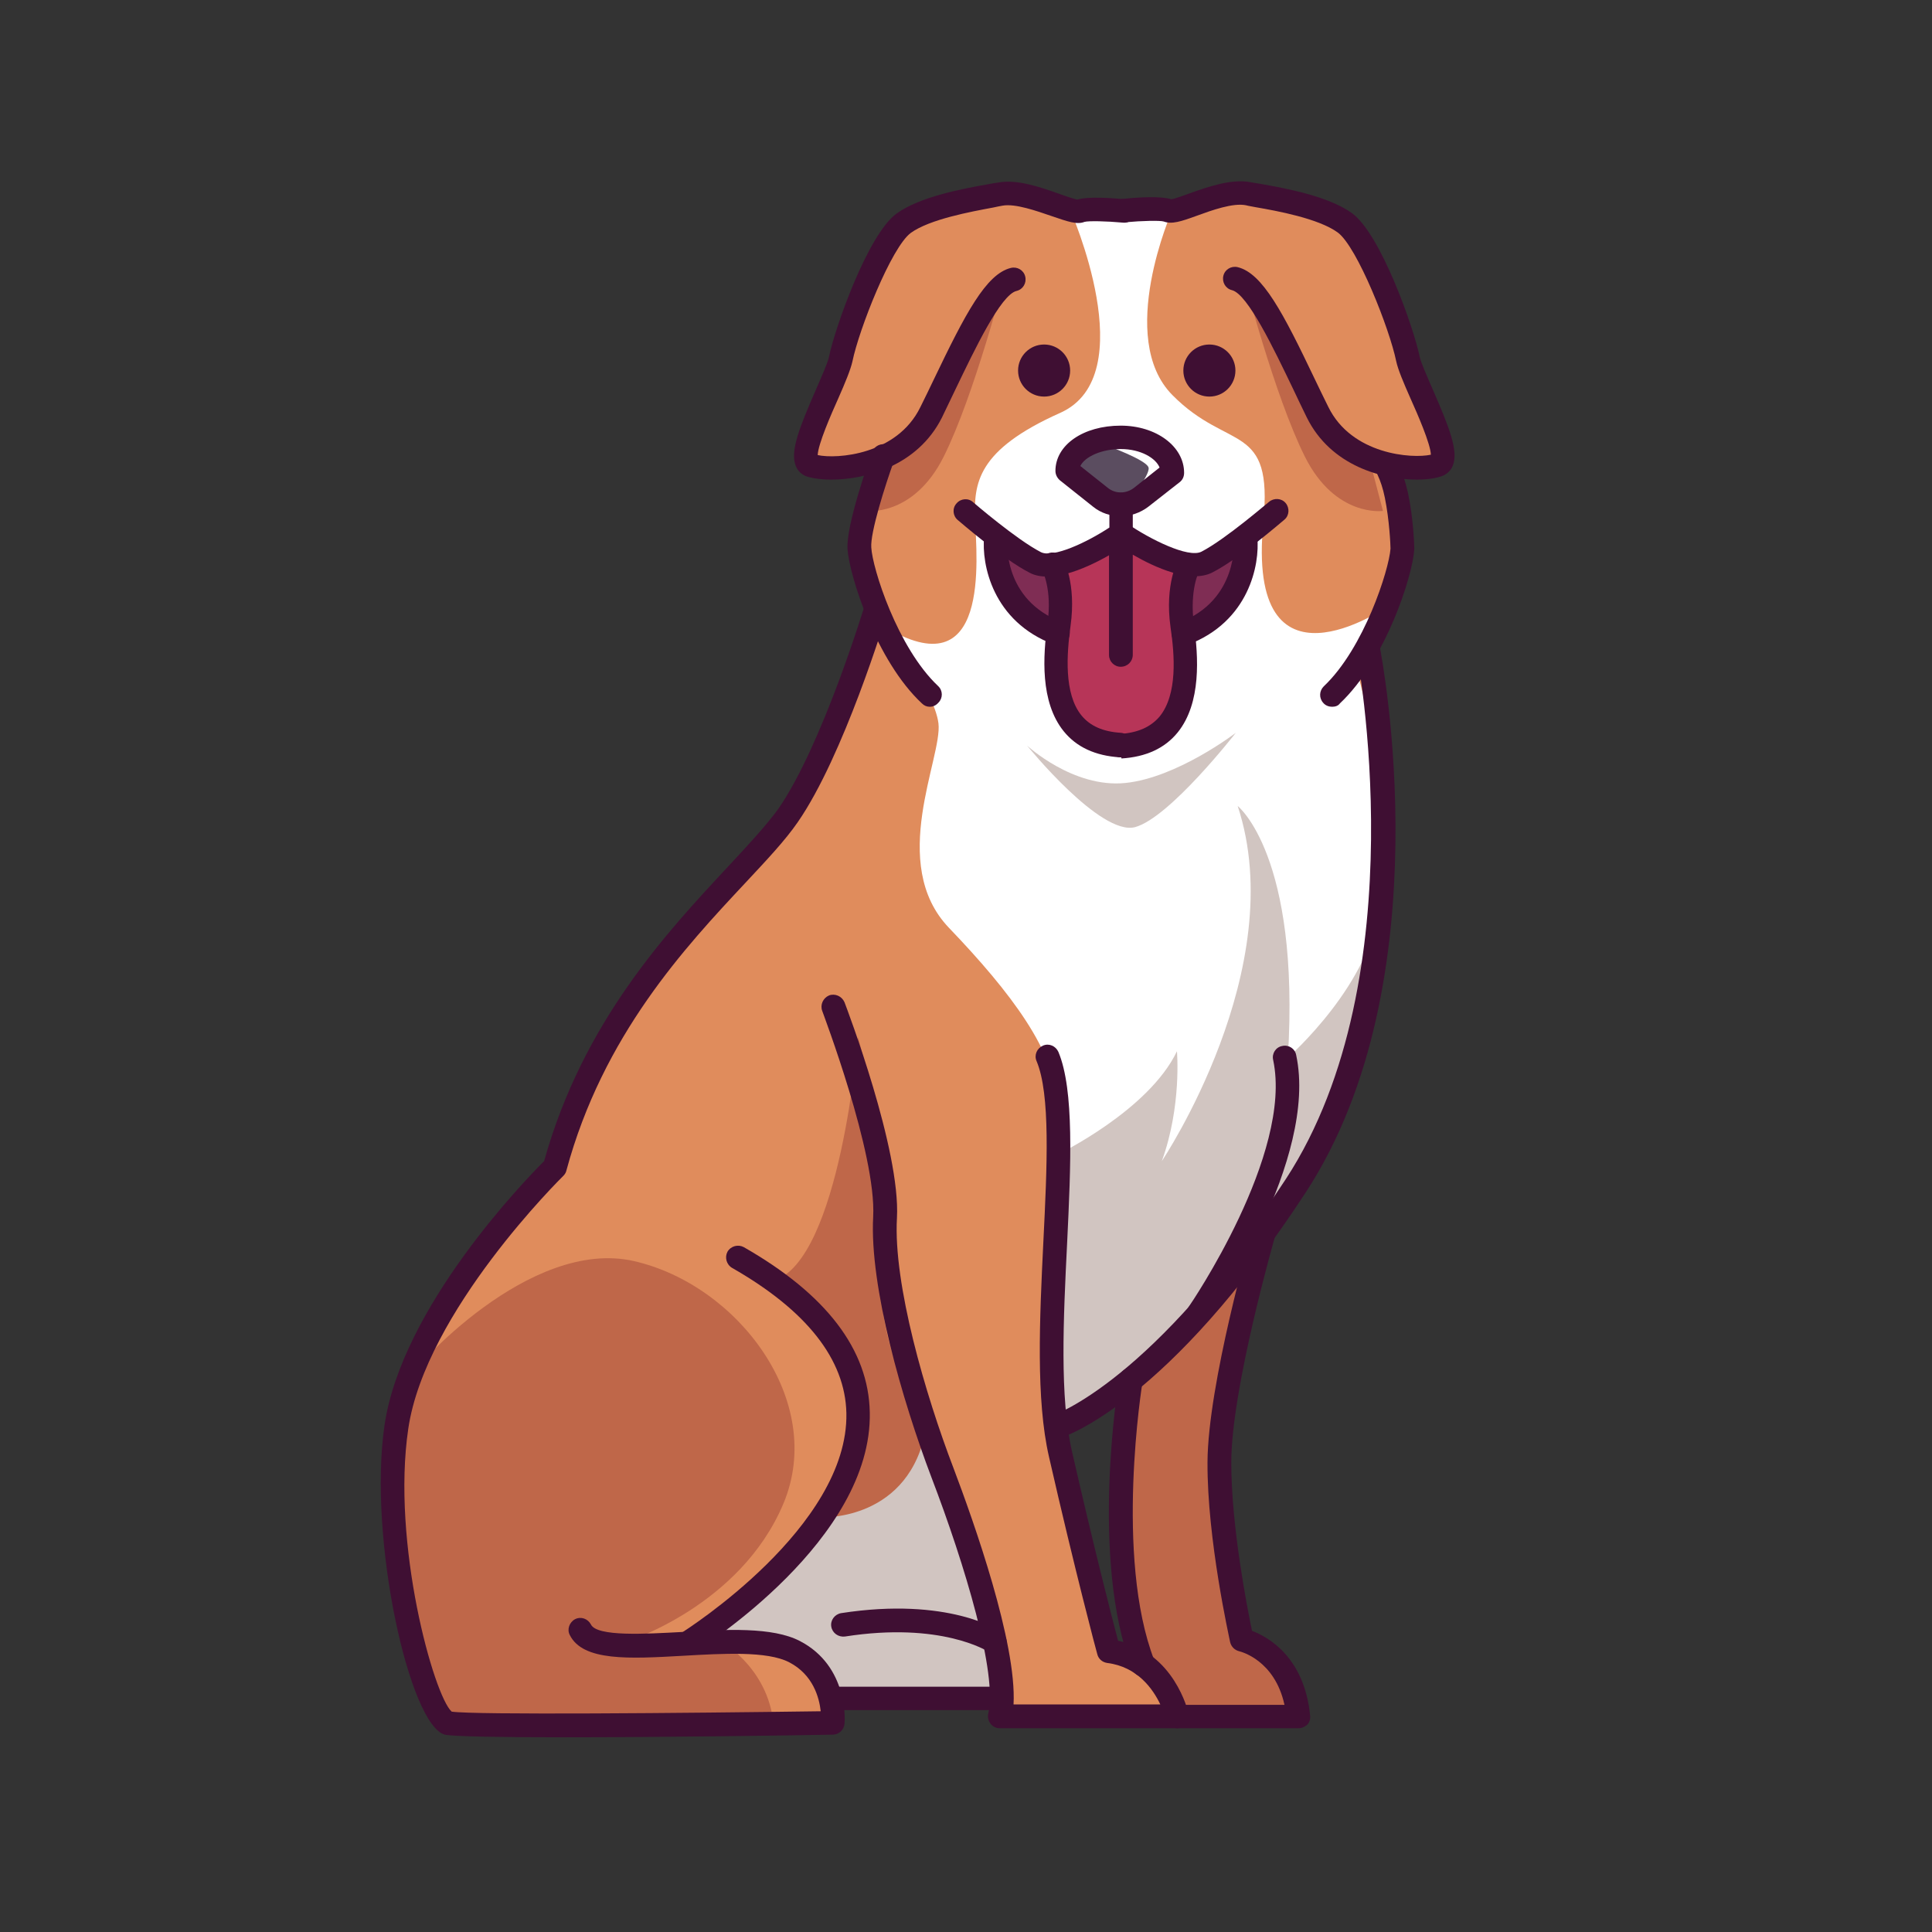 <svg id="Layer_1" enable-background="new 0 0 512 512" height="512" viewBox="0 0 512 512" width="512" xmlns="http://www.w3.org/2000/svg"><rect x="0" y="0" width="512" height="512" fill="#333333" stroke="none"/><g><g><g><g><path d="m374 91.2c-1.4-7.6-15.1-27.4-20.9-32.1-5.9-4.7-18.2-6.6-23.2-7.7-6.4-1.4-17.1 5.4-19.2 4.4-2.1-.9-10.5 0-10.5 0h-.5.1s-8.4-.9-10.5 0-12.8-5.8-19.2-4.4c-5 1.1-24.7 3-30.6 7.7s-13.7 28.4-15.1 36c-1.1 5.8-11.7 26.2-7.3 28.1 1.8.8 13.2 1.1 17.8.2-.1.3-.2.6-.2.9l-.1-.4s-7.1 15.5-6.8 21.5c.2 2.8 1.7 9 4.5 15.9l-8.8 25.3s-.8 2-2.1 5.2c-3.7 8.8-7.9 17.8-12.3 24.1-12.1 17.4-48.3 43.6-61.8 93.3 0 0-37.2 36.2-42 68.8s7.8 77 13.6 78.5c5.8 1.4 102 0 102 0s.2-3.2-.9-7.1h45.7c0 2.1-.1 3.9-.5 5.5h11.4 35.4 26.3 5.8c-1.1-11.6-7.3-16.8-11.4-18.9-3.8-13.4-8.3-30.2-9.1-38 0-.6-.1-1.2-.1-1.8 0 0 0 0 0-.1 0-2.2.4-6.2 1.1-11.2.2-16.6 3.5-35.9 10.5-58.6 2.7-3.8 5.5-7.8 8.3-12.1 35-53.6 20.1-136.6 19.1-142.1.1-.2.1-.5.2-.7 5.7-10.3 8.9-21.8 9.1-25.9 0 0-1-16.6 0-20.7 6 2 9.6-3.5 9.5-5.4-.2-4.9-6.3-22.4-7.3-28.2zm-73.9 348.3-6.2-1.8s-10.3-41.5-12.7-52.2c-2.5-10.6 21.8-22.7 21.8-22.7-6 18.6-2.9 76.7-2.9 76.7z" fill="#e08c5c"/></g></g></g><g><g><g><path d="m367.4 160.9s-37.3 25.8-32.6-22.6c2.6-26.7-9.2-18.5-24.1-33.6-15-15.1-.1-48.8-.1-48.8s-20 3.4-27-.3c0 0 19.5 43.9-2.6 53.8-22.2 9.9-22.9 18.7-22.6 28.2.4 10.1 4.2 45.7-24.3 28.3 0 0 13.5 16.8 14.6 25.8s-13.5 37.2 2.8 54.2 28.7 33.3 28.4 46.7 0 88.7 0 88.7 7.9-4.8 17.9-13.4c-3.1 30.8 2.4 71.7 2.4 71.7l6.2 4.7s4.2-6.2 4.4-23.9c.1-11.9 2.1-47.1 3.3-68.9 4.6-5.4 8.9-11.5 12.5-18.1 16.3-29.6 23.8-12.6 34.9-64.3 11.1-51.6-2.2-92.3-2.2-92.3z" fill="#fff"/></g></g></g><g><g><g><path d="m245.5 378.1s-9.6 19-27.6 24c0 0-15.6 27.9-39.3 33 0 0 34 .2 37.6 7.3s3.6 7.1 3.6 7.1h45.7c0-.1-9.1-56.7-20-71.4z" fill="#d1c5c1"/></g></g></g><g><g><g><path d="m295.3 142.5s-14.7 7.9-19.1 7.1c-4.4-.9-14.6-9.1-14.6-9.1s8.2 22.9 18.2 27.1c0 0-.1 32.1 18.3 30 18.4-2.2 15.5-29.7 15.5-29.7s16.4-7.3 15.9-26.2c0 0-6.6 9.2-14.4 8.1s-19.8-7.3-19.8-7.3z" fill="#b73558"/></g></g></g><g><g><g><path d="m296.8 133.6c1 .4 19.2-8.1 13.9-12.6-5.2-4.5-28.1-4.1-27.1 1.4s13.2 11.2 13.2 11.2z" fill="#5b4d60"/></g></g></g><g><g><g><path d="m227.4 274.9s-4.7 58.9-22.3 64.5c0 0 42.7 20 12.8 62.7 0 0 23.4 1 27.6-24 0 0-15-22.1-11.4-44.8 3.5-22.7-6.7-58.4-6.7-58.4z" fill="#bf6749"/></g></g></g><g><g><g><path d="m333 329.1-35.3 38.8s.5 70.3 4.6 73.3c4 3.1 9.7 16.1 9.7 16.1l32.1-2.3s-4.7-16.9-13.9-19.8c-13.8-4.5-1.6-107.6 2.8-106.1z" fill="#bf6749"/></g></g></g><g><g><g><path d="m108.3 365.5c1-2.8 32.1-37.6 59.7-31.3s51 37.2 39.6 64.3-41.4 36.5-41.4 36.5l25.7.6s12.3 7.1 13.2 22.5h-84.1c0 .1-28-48-12.7-92.6z" fill="#bf6749"/></g></g></g><g><g><g><path d="m266.4 73s-8.2 31.8-16.3 48-20.7 14.4-20.7 14.4l4.6-17.5s9.4-4.8 13.9-11.4 12-25.1 12-25.1z" fill="#bf6749"/></g></g></g><g><g><g><path d="m329.5 73s8.2 31.8 16.3 48 20.7 14.4 20.7 14.4l-4.6-17.5s-9.4-4.8-13.9-11.4-12-25.1-12-25.1z" fill="#bf6749"/></g></g></g><g><g><g><path d="m280.4 305.9s24-11.6 31.5-27.3c0 0 1.3 14.5-4 29.1 0 0 34.3-51.1 20.1-94.1 0 0 16.6 13 13.3 66.7 0 0 22.8-20 24.2-41.1 0 0-2.5 55.8-30.5 87.1 0 0-36.3 56.5-55.2 49.3z" fill="#d1c5c1"/></g></g></g><g><g><g><path d="m272.2 197.6s12.2 11.3 26 9.9 29.3-13.3 29.3-13.3-17.5 22.5-26.7 25c-9.2 2.4-28.6-21.6-28.6-21.6z" fill="#d1c5c1"/></g></g></g><g><g><g><path d="m264.6 142.5 14.4 8.4.9 15.5s-11.8-9.4-13.4-12c-1.6-2.5-1.9-11.9-1.9-11.9z" fill="#7f2d54"/></g></g></g><g><g><g><path d="m313.6 150.5 16.6-5.1s-7.2 21.5-12.5 21.1-4.7-10.9-4.1-16z" fill="#7f2d54"/></g></g></g><g><g><g><path d="" fill="#e08c5c"/></g></g></g><g><g><g><path d="m292.8 117.9s11.3 4 11.6 6.1-5.8 9.7-5.8 9.7 11.1-7.7 10.6-9.1c-.6-1.4-7.1-8.9-16.4-6.7z" fill="#fff"/></g></g></g><g><g><g><g><path d="m220.3 127.1c-2.9 0-5.3-.4-6.7-.9-1.2-.5-2.2-1.4-2.7-2.7-1.6-3.9 1-10.3 5.4-20.4 1.5-3.5 3.1-7 3.4-8.6 1.5-7.3 10.2-32.3 17.9-37.9 6.2-4.5 17.6-6.6 24.4-7.8.9-.2 1.7-.3 2.4-.4 5.1-1 11.3 1.2 16.4 3 1.6.6 3.8 1.3 4.7 1.5 2.9-.9 9.1-.4 12.7-.1 1.7.2 3 1.7 2.8 3.4s-1.7 3-3.4 2.8c-4.4-.4-9.1-.5-10.2-.2-2 .8-4.5-.1-8.6-1.5s-9.7-3.4-13.1-2.8c-.7.1-1.5.3-2.5.5-5.9 1.1-16.8 3.1-21.8 6.7-5.2 3.8-13.8 25.7-15.5 34.1-.5 2.2-1.9 5.6-3.8 9.9-1.8 4-5.3 12-5.4 14.9 5 1.1 21 0 27.2-12.7 1.2-2.4 2.4-4.9 3.6-7.4 8.3-17.3 13.8-27.9 20.4-29.5 1.7-.4 3.4.6 3.8 2.3s-.6 3.4-2.3 3.8c-4.2 1-11.1 15.5-16.2 26.1-1.2 2.5-2.4 5-3.6 7.5-6.5 12.9-20.4 16.4-29.3 16.4z" fill="#3f0f33"/></g></g></g><g><g><g><path d="m375.5 127.1c-8.9 0-22.8-3.5-29.2-16.5-1.2-2.4-2.4-5-3.6-7.5-5.1-10.6-12-25.1-16.2-26.2-1.7-.4-2.7-2.1-2.3-3.8s2.1-2.7 3.8-2.3c6.6 1.6 12.1 12.2 20.4 29.6 1.2 2.5 2.4 5 3.6 7.4 6.2 12.7 22.2 13.8 27.2 12.7-.1-2.9-3.6-10.9-5.4-14.9-1.9-4.3-3.3-7.6-3.8-9.9-1.7-8.4-10.3-30.3-15.5-34.1-5.1-3.7-16-5.7-21.8-6.7-.9-.2-1.8-.3-2.5-.5-3.4-.7-9 1.3-13.1 2.8s-6.6 2.3-8.7 1.5c-1-.3-5.8-.2-10.1.2-1.7.2-3.3-1.1-3.4-2.8-.2-1.7 1.1-3.3 2.8-3.4 3.6-.4 9.8-.8 12.7.1.9-.1 3-.9 4.7-1.5 5-1.8 11.3-4 16.4-3 .7.1 1.5.3 2.4.4 6.8 1.2 18.2 3.3 24.4 7.8 7.7 5.6 16.4 30.6 17.9 37.9.3 1.6 1.9 5.1 3.4 8.6 4.4 10.1 7 16.5 5.4 20.4-.5 1.3-1.5 2.2-2.7 2.7-1.5.6-3.9 1-6.8 1z" fill="#3f0f33"/></g></g></g><g><g><g><path d="m246.4 187.3c-.8 0-1.5-.3-2.1-.9-12.1-11.3-19.2-33.8-19.7-40.9-.4-6.4 5.8-23.8 6.5-25.7.6-1.6 2.4-2.5 4-1.9s2.5 2.4 1.9 4c-2.5 6.9-6.4 19.3-6.1 23.2.3 5.5 6.9 26.5 17.7 36.7 1.3 1.2 1.3 3.2.1 4.4-.7.8-1.5 1.1-2.3 1.1z" fill="#3f0f33"/></g></g></g><g><g><g><path d="m353 187.3c-.8 0-1.7-.3-2.3-1-1.2-1.3-1.1-3.2.1-4.4 10.7-10.1 17.3-30.9 17.7-36.5 0-1-.3-7.6-1.5-13.5-.5-2.5-1.2-4.5-1.9-6-.8-1.6-.1-3.4 1.4-4.2 1.6-.8 3.4-.1 4.2 1.4.9 1.9 1.7 4.4 2.4 7.4 1.5 6.9 1.7 14.4 1.7 14.7v.3c-.4 7.1-7.6 29.5-19.7 40.9-.5.7-1.3.9-2.1.9z" fill="#3f0f33"/></g></g></g><g><g><g><path d="m149.2 460.4c-16.1 0-29.1-.2-31.3-.7-9.3-2.3-20.4-51.7-16-82 4.6-31.3 37.2-64.9 42.3-70 10.3-36.9 32.5-60.6 48.7-78 5.5-5.9 10.3-11.1 13.4-15.4 11.6-16.8 22.7-53.4 22.8-53.7.5-1.7 2.2-2.6 3.9-2.1s2.6 2.2 2.1 3.9c-.5 1.5-11.5 37.9-23.7 55.5-3.3 4.8-8.2 10-13.9 16.1-15.9 17-37.7 40.3-47.4 76.2-.1.5-.4 1-.8 1.4s-36.5 35.9-41.1 67c-4.5 30.5 6.8 70.8 11.5 75 6 .9 61.5.4 97.8-.1-.4-3.6-2-9.7-8.4-13-5.8-3-17.6-2.3-28.1-1.7-14.2.8-26.5 1.5-30-5.5-.8-1.5-.1-3.4 1.4-4.2 1.6-.8 3.4-.1 4.2 1.4 1.6 3.3 14.6 2.5 24 2 11.8-.7 24.1-1.4 31.4 2.4 12.9 6.7 11.9 21.3 11.8 21.9-.1 1.6-1.5 2.9-3.1 2.9-10 .2-45 .7-71.5.7z" fill="#3f0f33"/></g></g></g><g><g><g><path d="m182.8 438.2c-1 0-2.1-.5-2.7-1.5-.9-1.5-.5-3.4 1-4.3.4-.3 43.8-27.7 43.2-57.9-.3-14.2-10.5-27.2-30.3-38.5-1.5-.9-2-2.8-1.2-4.3.9-1.5 2.8-2 4.3-1.2 21.9 12.5 33.1 27.2 33.4 43.8.7 33.7-44.2 62.1-46.1 63.3-.5.4-1 .6-1.6.6z" fill="#3f0f33"/></g></g></g><g><g><g><path d="m312 458h-47c-1 0-1.9-.4-2.5-1.2s-.8-1.7-.6-2.7c2.5-10.4-6.1-39.2-15.1-62.7-7.7-20.3-16.4-50.5-15.4-68.9.9-16.8-13.4-54.2-13.5-54.6-.6-1.6.2-3.4 1.8-4.1 1.6-.6 3.4.2 4.1 1.8.6 1.6 14.9 39.1 13.9 57.2-1 17.5 7.5 46.7 15 66.3 5.3 14 16.8 46.3 15.9 62.6h38.9c-1.9-4-6-10-14.1-11-1.3-.2-2.3-1.1-2.6-2.3-.1-.2-6-22.5-12.8-52.3-3.5-15.2-2.5-36.5-1.5-57 1-20.1 1.9-39.1-1.8-47.9-.7-1.6.1-3.4 1.7-4.1s3.4.1 4.1 1.7c4.2 10.1 3.3 29.8 2.3 50.6-1 20.1-2 40.9 1.3 55.3 5.6 24.6 10.6 44.1 12.2 50.1 14.9 3.2 18.5 18.6 18.7 19.3.2.9 0 1.9-.6 2.6-.6.9-1.5 1.3-2.4 1.3z" fill="#3f0f33"/></g></g></g><g><g><g><path d="m279.9 381.2c-1.3 0-2.6-.9-3-2.2-.5-1.7.4-3.4 2.1-3.9.3-.1 26.8-9.1 61.8-62.7 35.1-53.8 18.8-139.3 18.6-140.1-.3-1.7.8-3.4 2.5-3.7s3.3.8 3.7 2.5c.7 3.6 17 88.8-19.5 144.8-36.4 55.8-64 64.9-65.2 65.2-.4.1-.7.1-1 .1z" fill="#3f0f33"/></g></g></g><g><g><g><path d="m344.1 458h-32.1c-1.7 0-3.1-1.4-3.1-3.1s1.4-3.1 3.1-3.1h28.4c-2.6-11.9-11.6-14.1-12-14.2-1.2-.3-2.1-1.2-2.4-2.4-.2-1.1-6.1-27.2-6-47.7.1-20.6 11.5-60.4 12-62 .5-1.7 2.2-2.6 3.9-2.1s2.6 2.2 2.1 3.9c-.1.4-11.7 40.6-11.7 60.3 0 16.9 4.2 38.4 5.5 44.6 4.3 1.6 13.9 7 15.4 22.5.1.9-.2 1.8-.8 2.4-.6.5-1.4.9-2.3.9z" fill="#3f0f33"/></g></g></g><g><g><g><path d="m302.9 444.3c-1.3 0-2.4-.8-2.9-2-11.2-29-3.7-75.3-3.4-77.2.3-1.7 1.9-2.9 3.6-2.6s2.9 1.9 2.6 3.6c-.1.5-7.5 46.5 3.1 73.9.6 1.6-.2 3.4-1.8 4.1-.4.1-.8.2-1.2.2z" fill="#3f0f33"/></g></g></g><g><g><g><path d="m265 453.2h-44.3c-1.7 0-3.1-1.4-3.1-3.1s1.4-3.1 3.1-3.1h44.3c1.7 0 3.1 1.4 3.1 3.1s-1.3 3.1-3.1 3.1z" fill="#3f0f33"/></g></g></g><g><g><g><path d="m263.7 438.2c-.6 0-1.2-.2-1.8-.5-.2-.1-12.5-8-38-4-1.7.2-3.3-.9-3.6-2.6s.9-3.3 2.6-3.6c28.4-4.4 42 4.6 42.5 5 1.4 1 1.8 2.9.8 4.4-.5.8-1.5 1.3-2.5 1.3z" fill="#3f0f33"/></g></g></g><g><g><g><path d="m317.7 351.2c-.6 0-1.2-.2-1.8-.6-1.4-1-1.8-2.9-.8-4.4.3-.4 27.6-40.4 22.3-65.3-.4-1.7.7-3.4 2.4-3.7 1.7-.4 3.4.7 3.7 2.4 5.9 27.6-22.1 68.4-23.3 70.2-.5.9-1.5 1.4-2.5 1.4z" fill="#3f0f33"/></g></g></g><g><g><g><path d="m297 136.8c-2.6 0-5.2-.8-7.3-2.5l-8.8-7c-.7-.6-1.2-1.5-1.2-2.5 0-6.9 7.4-12 17.3-12 9.4 0 16.8 5.5 16.8 12.5 0 1-.4 1.9-1.2 2.5l-8.3 6.5c-2.1 1.6-4.7 2.5-7.3 2.5zm-10.7-13.3 7.3 5.8c2 1.6 4.8 1.6 6.9 0l6.8-5.4c-1-2.5-5-4.9-10.3-4.9-5 0-9.5 2-10.7 4.5z" fill="#3f0f33"/></g></g></g><g><g><g><path d="m277.5 152.8c-1.7 0-3.3-.3-4.6-1-7.1-3.6-18.6-13.6-19.1-14-1.3-1.1-1.5-3.1-.3-4.4 1.1-1.3 3.1-1.5 4.4-.3.1.1 11.5 9.9 17.9 13.2 3.2 1.7 12.3-2.6 18.2-6.5v-6.1c0-1.7 1.4-3.1 3.1-3.1s3.1 1.4 3.1 3.1v7.8c0 1-.5 2-1.3 2.6-2.5 1.6-13.2 8.7-21.4 8.7z" fill="#3f0f33"/></g></g></g><g><g><g><path d="m297 176.7c-1.7 0-3.1-1.4-3.1-3.1v-32.2c0-1.2.6-2.2 1.7-2.8 1-.5 2.3-.5 3.2.2 5.8 4 16.1 9.2 19.6 7.4 6.4-3.3 17.7-13.1 17.9-13.2 1.3-1.1 3.3-1 4.4.3s1 3.3-.3 4.4c-.5.4-12 10.4-19.1 14-5.8 3-15.2-1.3-21.1-4.7v26.5c0 1.8-1.4 3.2-3.2 3.2z" fill="#3f0f33"/></g></g></g><g><g><g><path d="m297 200.7c-.1 0-.1 0-.2 0-6.5-.4-11.5-2.7-14.9-6.9-6.3-7.8-5.5-20-4.3-28.6 1.3-9.1-1.4-14-1.4-14.1-.8-1.5-.3-3.4 1.2-4.3 1.5-.8 3.4-.3 4.2 1.1.2.3 3.7 6.6 2.1 18-1 7.4-1.8 17.9 2.9 23.7 2.3 2.8 5.7 4.3 10.4 4.6 1.7.1 3 1.6 2.9 3.3.2 1.9-1.2 3.2-2.9 3.2z" fill="#3f0f33"/></g></g></g><g><g><g><path d="m297 200.7c-1.6 0-3-1.3-3.1-2.9-.1-1.7 1.2-3.2 2.9-3.3 4.7-.3 8.1-1.8 10.5-4.6 4.8-5.9 4-16.3 2.9-23.7-1.6-11.4 2-17.8 2.1-18 .9-1.5 2.8-2 4.3-1.1s2 2.8 1.2 4.3c-.1.1-2.6 5-1.4 14.1 1.2 8.5 2 20.8-4.3 28.6-3.4 4.2-8.4 6.5-14.9 6.9 0-.3-.1-.3-.2-.3z" fill="#3f0f33"/></g></g></g><g><g><g><path d="m280.4 171c-.4 0-.7-.1-1.1-.2-16.3-6.1-19.2-21.3-18.5-28.5.2-1.7 1.7-3 3.4-2.8s3 1.7 2.8 3.4c-.1.7-1.3 16.1 14.5 22 1.6.6 2.4 2.4 1.8 4-.4 1.3-1.6 2.1-2.9 2.1z" fill="#3f0f33"/></g></g></g><g><g><g><path d="m313.6 171c-1.3 0-2.5-.8-2.9-2-.6-1.6.2-3.4 1.8-4 15.9-6 14.5-21.9 14.5-22-.2-1.7 1.1-3.3 2.8-3.4 1.8-.2 3.3 1.1 3.4 2.8.7 7.2-2.2 22.4-18.5 28.5-.3 0-.7.1-1.1.1z" fill="#3f0f33"/></g></g></g><g><g><g><circle cx="276.7" cy="98.2" fill="#3f0f33" r="6.9"/></g></g></g><g><g><g><circle cx="320.5" cy="98.2" fill="#3f0f33" r="6.9"/></g></g></g></g></g></svg>